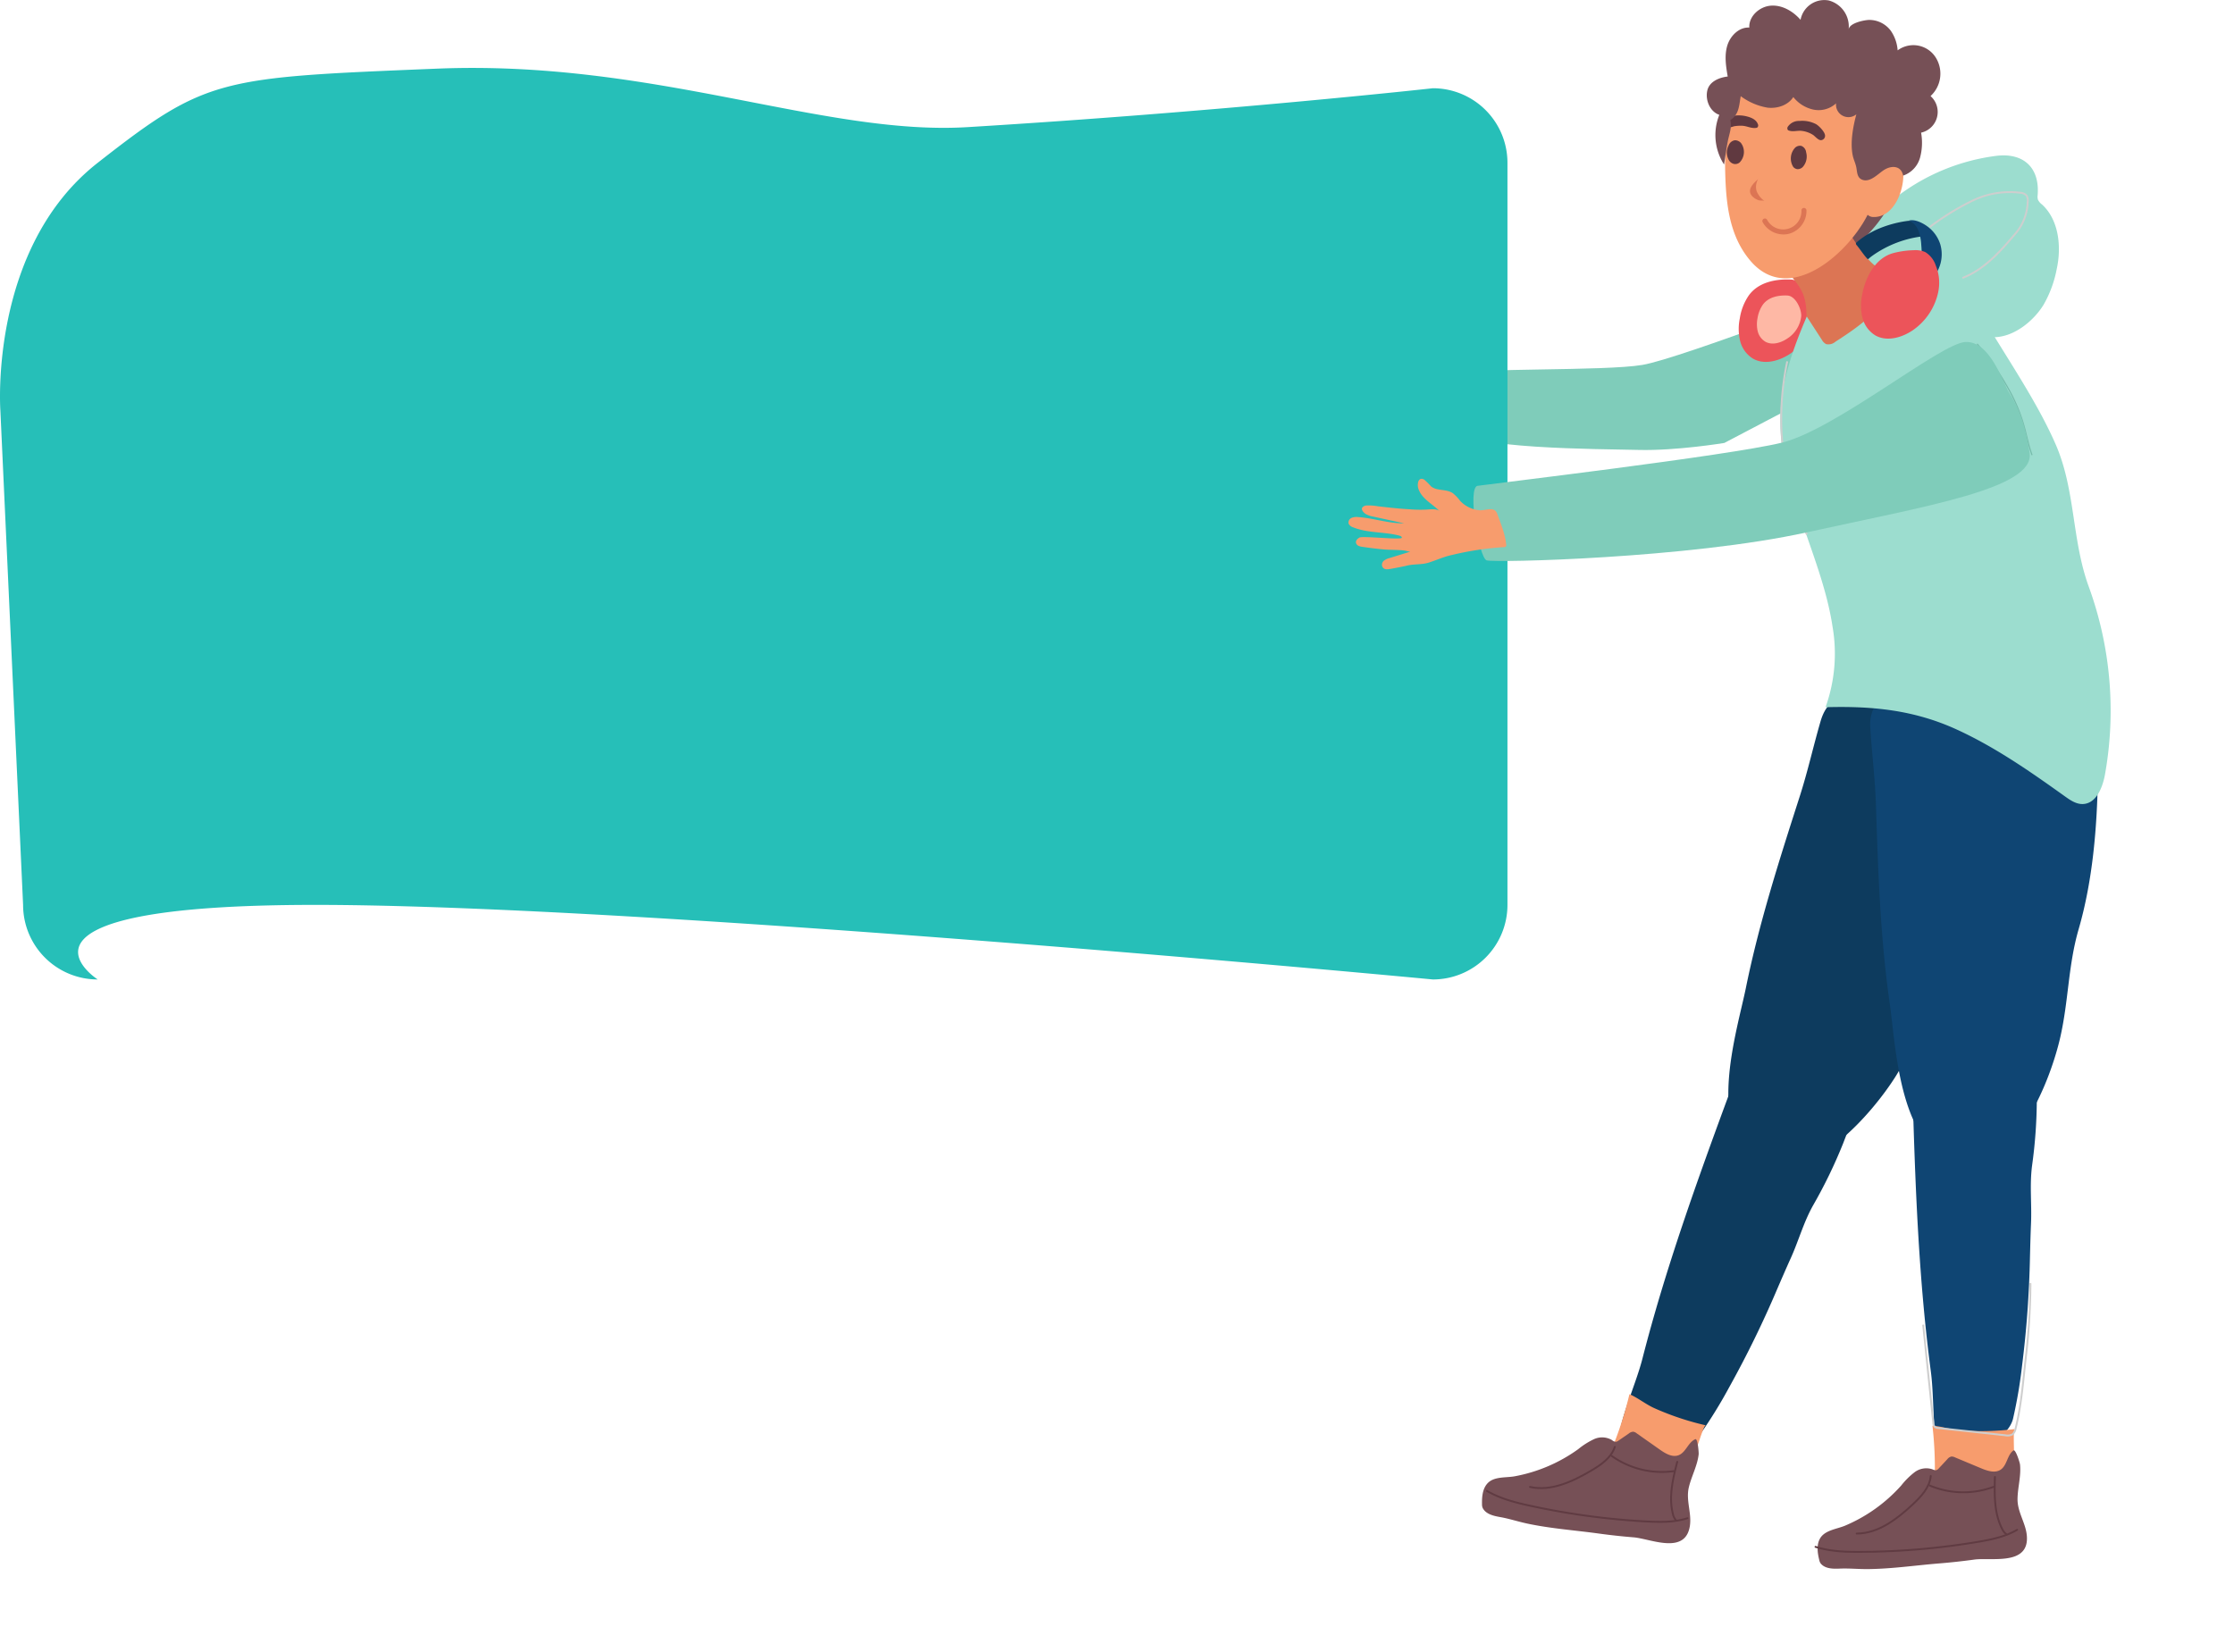 <svg xmlns="http://www.w3.org/2000/svg" width="598.999" height="442.96" viewBox="0 0 598.999 442.96">
  <g id="Group_18934" data-name="Group 18934" transform="translate(-1076.457 -924.664)">
    <g id="Group_13864" data-name="Group 13864" transform="matrix(-0.035, -0.999, 0.999, -0.035, 1433.297, 1042.065)">
      <path id="Path_2821" data-name="Path 2821" d="M600.226,310.935a10.982,10.982,0,0,0,2.43-1.529c.961-.982,1.224-2.347,1.742-3.573a4.341,4.341,0,0,1,1.114-1.694,23.049,23.049,0,0,0,2.127-1.415,1.262,1.262,0,0,0,.466-.937,1.11,1.11,0,0,0-.625-.807,3.206,3.206,0,0,0-2.018-.312c-2.716.381-4.654,2.922-6.852,4.328.826-.528,1.006-2.463,1.112-3.313a33.674,33.674,0,0,1,.963-4.309c.734-2.8,1.637-5.549,2.539-8.3a13.276,13.276,0,0,0,.814-2.877,1.613,1.613,0,0,0-.293-1.318c-.521-.495-1.432.106-1.836.509a6.155,6.155,0,0,0-1.164,1.936l-3.421,7.7c.781-4.065,3-7.709,4.126-11.694a3.568,3.568,0,0,0,.156-1.838,1.355,1.355,0,0,0-1.332-1.079,1.889,1.889,0,0,0-1.223.97c-2.345,3.5-2.821,7.929-4.695,11.705-.14.279-.371.6-.679.54-.66-.128,2.624-10.127,2.333-11.109-.175-.584-.6-1.2-1.207-1.2a1.2,1.2,0,0,0-.92.5,3.583,3.583,0,0,0-.476.975c-.653,1.794-1.273,3.6-1.822,5.426-.542,1.8-.838,3.7-1.436,5.463-.1.31-.646,1.23-.578,1.524L589,289.313a4.187,4.187,0,0,0-.359-1.566,1.429,1.429,0,0,0-1.285-.828c-1.264.092-1.247,1.389-1.266,2.288-.031,1.46-.062,2.884-.021,4.349.052,1.919-.582,3.88-.393,5.752.218,2.165.745,4.335.752,6.516a81.078,81.078,0,0,1-.75,14.086.686.686,0,0,0,.1.629.642.642,0,0,0,.391.132c2.856.315,5.759-.279,8.577-.67,2.357-.324,1.424-2.863,1.971-4.579A8.068,8.068,0,0,1,600.226,310.935Z" transform="translate(-585.643 -280.409)" fill="#f79c6d"/>
    </g>
    <path id="Path_16766" data-name="Path 16766" d="M871.472,11167.926l-35.272,18.522s-12.827,2.129-22.984,1.874-47.326-.229-48.273-5.58-4.15-13.142,0-14.816,39.024-.693,49.254-2.4,62.4-21.878,62.4-21.878Z" transform="translate(702.605 -10143)" fill="#7fccba"/>
    <g id="Group_18434" data-name="Group 18434" transform="translate(85.649 -32.672)">
      <path id="Path_16893" data-name="Path 16893" d="M20,0H219a20,20,0,0,1,20,20s-20,210.163-20,299.663S239,378,239,378a20,20,0,0,1-20,20L86.415,404.092S42.917,407.249,20,378-2.858,345.4-5.251,287.1,12.78,183.532,10.429,144.775C6.339,77.355,0,20,0,20A20,20,0,0,1,20,0Z" transform="translate(1395 981) rotate(90)" fill="#26bfb8"/>
    </g>
    <path id="Path_2820" data-name="Path 2820" d="M642.422,355.889a19.367,19.367,0,0,1-5.205-3.66,27.138,27.138,0,0,1-4.74-5.021c-.8-1.216-1.209-3.173-2.442-4.048-3.294-2.333-10.508,2.34-13.619,3.651-1.136-2.456-.093-5.331,1.107-7.756,3.632-7.354,8.634-16.111,15.314-20.969a55.388,55.388,0,0,1,25.559-10.16c7.264-.909,11.717,3.064,11.145,10.492a3.045,3.045,0,0,0,.076,1.261,3.692,3.692,0,0,0,1.122,1.313c4.595,4.24,5.17,11.516,3.923,17.221a30.673,30.673,0,0,1-3.547,9.654c-2.643,4.283-7.73,8.476-12.964,8.677-2.021.08-3.982-.369-6.025-.18C648.775,356.672,645.654,357.269,642.422,355.889Z" transform="translate(953.272 658.539)" fill="#9cddcf"/>
    <path id="Path_2823" data-name="Path 2823" d="M670.986,374.383a22.858,22.858,0,0,1,4.988,1.834c6.7,3.4,11.568,10.5,11.618,18.011.031,4.531-1.576,8.894-3.159,13.139q-7.052,18.9-14.1,37.787c-3.93,10.532-6.847,22.533-12.907,32.042s-22.486,28.881-35.769,22.656c-15.5-7.264-6.557-35.071-4.2-46.689,3.552-17.472,9.02-34.475,14.462-51.428,2.129-6.628,3.62-13.4,5.565-20.074,1.484-5.087,4.654-7.238,10.411-7.4,5.052-.137,8.8.1,13.908-.435A27.02,27.02,0,0,1,670.986,374.383Z" transform="translate(927.123 736.415)" fill="#0d3b5e"/>
    <path id="Path_2824" data-name="Path 2824" d="M52.246,67.539a277.41,277.41,0,0,1,9.036,27.8,129.352,129.352,0,0,1,3.159,14.254c.551,3.85-2.593,7.368-3.44,11.064-.5,2.158-.355,4.411-.92,6.578-1.112,4.25-3.736,5.984-7.3,2.648-6.121-5.729-9.365-16.433-13.51-23.714C30.522,90.812,22.829,74.89,15.514,58.815,11.846,50.76,8.28,42.659,4.714,34.559.446,24.865-2.644,15.114,3.3,5.056,6.465-.308,10.038-.7,15.566.674c13,3.232,17.526,15.394,22.277,26.588a131.936,131.936,0,0,1,5.776,17.609c1.372,5.142,3.762,9.365,5.546,14.351C50.149,61.976,51.193,64.749,52.246,67.539Z" transform="matrix(0.719, 0.695, -0.695, 0.719, 1562.386, 1185.396)" fill="#0d3b5e"/>
    <path id="Path_2825" data-name="Path 2825" d="M13.631,21.127c-1.254.449-4.971,2.212-6.124,1.422a4.255,4.255,0,0,1-1.3-1.978A98.137,98.137,0,0,0,0,8.232c2.347-.88,5.042-1.081,7.432-1.95A74.706,74.706,0,0,0,20.55,0c-.9.5,7.378,13.787,4.782,15.785-1.427,1.1-3.6,1.164-5.182,2.231A29.4,29.4,0,0,1,13.631,21.127Z" transform="matrix(0.719, 0.695, -0.695, 0.719, 1519.079, 1292.619)" fill="#f79c6d"/>
    <path id="Path_2826" data-name="Path 2826" d="M47.155,23.921c1.207-1.663,1.5-3.615-.149-6-2.026-2.917-5.6-4.2-7.458-7.34C38,7.963,37.186,4.843,35.3,2.4,35,2.015,32.111-.533,31.839.1c-.819,1.914.627,4.25-.215,6.154C30.881,7.94,28.77,8.437,26.95,8.723L19.438,9.9a1.922,1.922,0,0,0-.951.327,1.942,1.942,0,0,0-.532,1.174q-.334,1.647-.667,3.3a1.471,1.471,0,0,1-.3.743,1.821,1.821,0,0,1-1.067.362,5.211,5.211,0,0,0-3.623,3.178,20.286,20.286,0,0,0-1.178,4.865A42.155,42.155,0,0,1,3.942,40.9c-1.425,2-4.068,3.9-3.937,6.552.095,1.966,1.51,3.639,2.856,4.966a2.274,2.274,0,0,0,.8.57c1.8.641,3.7-.575,5.083-1.507,2.054-1.387,4.337-2.482,6.443-3.8,5.5-3.44,10.364-7.543,15.569-11.353q3.8-2.779,7.439-5.769C40.4,28.738,45.1,26.751,47.155,23.921Z" transform="matrix(0.719, 0.695, -0.695, 0.719, 1508.203, 1288.413)" fill="#765056"/>
    <path id="Path_2827" data-name="Path 2827" d="M133.947,21.29c4.858,4.647,7.212,9.654,4.806,18.423a28.623,28.623,0,0,1-8.968,14.109c-5.757,4.91-13.205,7.319-20.543,9.162-13.066,3.284-27.229,5.863-40.757,5.584-10.151-.208-19.145,2.364-29.3,2.749C27.934,71.746,2.642,69.266.2,54.8c-2.846-16.88,25.107-25.349,36-30.017C52.6,17.76,69.687,12.578,86.728,7.405,93.388,5.385,99.808,2.756,106.4.558c10.837-3.613,15.77,11.308,22.829,16.762A59.181,59.181,0,0,1,133.947,21.29Z" transform="matrix(0.259, -0.966, 0.966, 0.259, 1549.827, 1222.245)" fill="#0f4573"/>
    <path id="Path_2828" data-name="Path 2828" d="M73.554,40.632A277.115,277.115,0,0,1,95.228,60.245a129.335,129.335,0,0,1,9.834,10.79c2.4,3.067,1.42,7.68,2.525,11.31.644,2.118,1.888,4,2.475,6.161,1.152,4.24-.26,7.051-5.014,5.932-8.161-1.921-16.3-9.592-23.522-13.842C66.3,71.634,51.7,61.651,37.354,51.351,30.166,46.19,23.041,40.94,15.914,35.689,7.389,29.4-.147,22.486,0,10.8.08,4.577,2.981,2.457,8.459.9,21.347-2.772,31.323,5.526,41.015,12.87a131.783,131.783,0,0,1,13.776,12.4c3.748,3.776,7.924,6.251,11.954,9.687C68.971,36.853,71.254,38.739,73.554,40.632Z" transform="matrix(0.616, 0.788, -0.788, 0.616, 1607.462, 1178.595)" fill="#0f4573"/>
    <path id="Path_2829" data-name="Path 2829" d="M18.243,21.768c-.864,1.013-3.211,4.392-4.6,4.28a4.235,4.235,0,0,1-2.115-1.067A98.377,98.377,0,0,0,0,17.367c1.6-1.933,3.835-3.448,5.475-5.39A74.6,74.6,0,0,0,13.726,0C13.2.878,26.988,8.286,25.732,11.308c-.691,1.666-2.541,2.8-3.386,4.517A29.491,29.491,0,0,1,18.243,21.768Z" transform="matrix(0.588, 0.809, -0.809, 0.588, 1608.65, 1296.786)" fill="#f79c6d"/>
    <path id="Path_2830" data-name="Path 2830" d="M34.987,16.378c.48-2,.009-3.916-2.428-5.487-2.986-1.924-6.777-1.744-9.694-3.937-2.435-1.831-4.375-4.406-7.046-5.946C15.4.764,11.749-.485,11.74.206c-.026,2.08,2.2,3.687,2.151,5.769-.045,1.841-1.805,3.107-3.379,4.065L4.017,13.993a1.949,1.949,0,0,0-.755.667,1.959,1.959,0,0,0-.045,1.287l.641,3.3a1.444,1.444,0,0,1,0,.8c-.137.357-.521.54-.845.743A5.209,5.209,0,0,0,.877,25.112a20.29,20.29,0,0,0,.769,4.945,42.194,42.194,0,0,1-.128,18.5C.964,50.95-.753,53.712.378,56.116c.84,1.782,2.785,2.787,4.536,3.5a2.263,2.263,0,0,0,.956.222c1.907-.095,3.2-1.945,4.122-3.332,1.37-2.066,3.062-3.952,4.505-5.975,3.767-5.276,6.7-10.927,10.061-16.433q2.449-4.021,4.673-8.17C30.581,23.408,34.166,19.779,34.987,16.378Z" transform="matrix(0.588, 0.809, -0.809, 0.588, 1609.595, 1304.009)" fill="#765056"/>
    <path id="Path_2831" data-name="Path 2831" d="M617.2,335.165c-.052-.064-.1-.13-.154-.2-1.5-2.054-1.112-5.674-.379-7.92a67.231,67.231,0,0,0,1.484-6.819,27.045,27.045,0,0,1,7.233-12.768,6.913,6.913,0,0,1,3.923-2.253c7.952-.8,4.264,10.253,2.877,14.062a37.469,37.469,0,0,1-9.394,14.384C621.248,335.111,618.982,337.3,617.2,335.165Z" transform="translate(953.399 654.942)" fill="#765056"/>
    <path id="Path_2832" data-name="Path 2832" d="M600.3,305.269" transform="translate(931.918 655.085)" fill="none" stroke="#222e46" stroke-miterlimit="10" stroke-width="0.706"/>
    <g id="Group_13867" data-name="Group 13867" transform="translate(1542.655 999.605)">
      <path id="Path_2833" data-name="Path 2833" d="M625.089,331.4c.17-3.23-2.57-9.335-6.372-9.517-4.086-.194-8.714.71-11.268,4.207A14.83,14.83,0,0,0,605,332.307a13.92,13.92,0,0,0,.074,5.979,7.782,7.782,0,0,0,3.417,4.777c3.064,1.794,7.06.688,10.014-1.28C622.041,339.425,624.866,335.644,625.089,331.4Z" transform="translate(-604.709 -321.858)" fill="#ec545a"/>
      <path id="Path_2834" data-name="Path 2834" d="M618.653,329.234c.1-1.881-1.5-5.442-3.715-5.546-2.383-.116-5.083.412-6.571,2.451a8.7,8.7,0,0,0-1.429,3.625,8.125,8.125,0,0,0,.045,3.485,4.538,4.538,0,0,0,1.99,2.787c1.786,1.046,4.117.4,5.84-.748A8.129,8.129,0,0,0,618.653,329.234Z" transform="translate(-601.892 -319.378)" fill="#feb8a5"/>
    </g>
    <path id="Path_2836" data-name="Path 2836" d="M632.43,330.8a14.892,14.892,0,0,0,7.752,5.215,20.671,20.671,0,0,0,5.281.336c2.1-.045,2.943-.213,3.667,1.869.913,2.622,1.957,4.735,1.85,7.6a34.927,34.927,0,0,1-5.674,16.785c-4.889,7.494-17.316,10-24.871,4.638-9.084-6.455-1.261-18.546-5.054-26.816-1.394-3.036-4.366-5.454-5.615-8.393-1-2.352.021-3.485,1.64-5.49,1.881-2.328,4.356-4.2,6.09-6.639,2-2.816,1.718-6.005,2.6-9.126-.17.6,1.744,3.173,2.08,3.779q1.129,2.034,2.281,4.048,2.314,4.029,4.849,7.917A41.377,41.377,0,0,0,632.43,330.8Z" transform="translate(944.313 662.617)" fill="#dc7554"/>
    <path id="Path_2837" data-name="Path 2837" d="M625.4,295.661c-7.43-.471-14.77.239-18.025,7.645-3.542,8.059-4.408,17.14-4.174,25.841.225,8.291,1.053,16.913,6.72,23.607,10.981,12.966,28.145-3.651,32.305-14.15,4.843-12.224,6.436-34.51-8.906-41.268A23.237,23.237,0,0,0,625.4,295.661Z" transform="translate(935.835 641.804)" fill="#f79c6d"/>
    <path id="Path_2838" data-name="Path 2838" d="M625.481,308.007c6.445-1.836,4.437,16.376-4.209,16.208a2.223,2.223,0,0,1-2.215-1.73,3.351,3.351,0,0,1,.1-1.072c.9-4.4.639-10.2,5.021-12.822A5.488,5.488,0,0,1,625.481,308.007Z" transform="translate(957.528 658.648)" fill="#f79c6d"/>
    <g id="Group_13872" data-name="Group 13872" transform="translate(1538.234 955.605)">
      <g id="Group_13869" data-name="Group 13869">
        <path id="Path_2839" data-name="Path 2839" d="M620.336,307.9c.024-1-1.633-2.695-2.454-3.149a8,8,0,0,0-4.4-.842,3.578,3.578,0,0,0-3.112,1.519.781.781,0,0,0-.023.89.8.8,0,0,0,.357.192c1.188.374,2.323-.116,3.492.083a7.082,7.082,0,0,1,3.01,1.126c.518.4,1.273,1.306,1.957,1.349A1.168,1.168,0,0,0,620.336,307.9Z" transform="translate(-592.76 -302.416)" fill="#603940"/>
        <path id="Path_2840" data-name="Path 2840" d="M611.258,312.369a4.226,4.226,0,0,1,.558-5.187,1.933,1.933,0,0,1,1.607-.44,2.064,2.064,0,0,1,1.3,1.73,4.2,4.2,0,0,1-.88,3.9,1.928,1.928,0,0,1-1.424.617A1.681,1.681,0,0,1,611.258,312.369Z" transform="translate(-592.222 -298.564)" fill="#603940"/>
        <path id="Path_2841" data-name="Path 2841" d="M602.863,305.83a.906.906,0,0,1,.194-.759c1.4-1.945,4.266-2.061,6.318-1.55,1.25.312,2.577.854,3.024,2.1a.748.748,0,0,1-.144.885.893.893,0,0,1-.416.123c-1.337.142-2.454-.559-3.734-.585a10.494,10.494,0,0,0-2.056.133,12.365,12.365,0,0,1-1.76.438A1.379,1.379,0,0,1,602.863,305.83Z" transform="translate(-602.841 -303.262)" fill="#603940"/>
        <path id="Path_2842" data-name="Path 2842" d="M606.763,312.064a4.026,4.026,0,0,0,.393-5.241,2.173,2.173,0,0,0-1.625-.741,2.14,2.14,0,0,0-1.716,1.462,3.986,3.986,0,0,0,.2,4.034,2.127,2.127,0,0,0,1.4.883A1.888,1.888,0,0,0,606.763,312.064Z" transform="translate(-602.125 -299.411)" fill="#603940"/>
      </g>
      <path id="Path_2843" data-name="Path 2843" d="M606.063,314.2c-.412-1.346.935-2.688,2.1-3.71a4.038,4.038,0,0,0-.393,3.209,5.814,5.814,0,0,0,2.111,2.636c-.239-.163-1.155-.066-1.5-.173a4.245,4.245,0,0,1-1.538-.854A2.424,2.424,0,0,1,606.063,314.2Z" transform="translate(-598.542 -293.385)" fill="#dc7554"/>
      <g id="Group_13871" data-name="Group 13871" transform="translate(10.766 24.814)">
        <g id="Group_13870" data-name="Group 13870">
          <path id="Path_2844" data-name="Path 2844" d="M613.058,320.864a6.411,6.411,0,0,1-5.587-3.28.677.677,0,0,1,1.193-.641,4.893,4.893,0,0,0,9.2-2.492.679.679,0,0,1,.653-.7.691.691,0,0,1,.7.653,6.381,6.381,0,0,1-4.609,6.261A5.973,5.973,0,0,1,613.058,320.864Z" transform="translate(-607.391 -313.749)" fill="#dc7554"/>
        </g>
      </g>
    </g>
    <path id="Path_2845" data-name="Path 2845" d="M648.737,335.687c2.037-1.223,4.507-1.02,4.995,1.588a7.071,7.071,0,0,0,4.519-4.751,15.311,15.311,0,0,0,.3-6.765,5.691,5.691,0,0,0,2.534-9.812,8.158,8.158,0,0,0,1.616-9.957,7.087,7.087,0,0,0-10.44-2.3,10.523,10.523,0,0,0-1.815-5.229,7.21,7.21,0,0,0-5.783-2.934c-1.273.014-5.321.8-5.537,2.541a7.225,7.225,0,0,0-5.326-7.754,6.482,6.482,0,0,0-7.57,5.191c-2-2.3-4.912-4.018-7.953-3.8s-5.951,2.83-5.788,5.873c-2.761-.156-5.146,2.243-5.925,4.9s-.334,5.5.132,8.225c-2.3.274-4.962,1.353-5.485,3.831-.544,2.572.75,5.594,3.235,6.45a14.582,14.582,0,0,0,1.268,13.312c.34-2.1.61-4.233,1.027-6.322.4-1.992,1.1-3.466.672-5.589,2.364-1.524,2.333-3.956,2.777-6.408a16.749,16.749,0,0,0,7.179,3.078c2.612.3,5.509-.627,6.919-2.844a9.4,9.4,0,0,0,5.421,3.374,6.941,6.941,0,0,0,6.045-1.682,3.336,3.336,0,0,0,5.437,2.936c-.9,3.353-1.682,7.576-.972,11.033l.019.092c.234,1.065.731,2.021.942,3.1.25,1.283.163,2.8,1.649,3.339C644.986,339.179,647.1,336.669,648.737,335.687Z" transform="translate(933.007 634.479)" fill="#765056"/>
    <path id="Path_2846" data-name="Path 2846" d="M623.435,416.731c-3.007-20.19-16.3-40.281-13.679-60.926.979-7.711,3.7-15.094,6.769-22.235q2.016,3.109,4.034,6.214a2.826,2.826,0,0,0,1.152,1.178,2.857,2.857,0,0,0,2.513-.648c6.327-4.072,13.113-8.741,15.25-15.955.386-1.306.731-2.832,1.94-3.459a3.918,3.918,0,0,1,1.756-.334c7.584-.137,14.788,3.061,18.306,9.331,6.881,12.254,16.209,25.157,21.788,37.955,5.343,12.257,4.292,25.626,8.882,38.184a97.169,97.169,0,0,1,4.337,50.361c-.636,3.533-2.378,7.823-5.967,7.908-1.763.043-3.334-1.029-4.768-2.056-9.263-6.627-18.695-13.217-29.092-17.964-11.422-5.217-22.649-6.308-35.1-5.941A42.393,42.393,0,0,0,623.435,416.731Z" transform="translate(944.376 675.979)" fill="#9cddcf"/>
    <path id="Path_2848" data-name="Path 2848" d="M622.292,324.666a10.289,10.289,0,0,0-.854.7.331.331,0,0,1-.215.116.327.327,0,0,1-.215-.132c-1.027-1.115-1.846-2.43-2.809-3.6a.6.6,0,0,1-.2-.506.615.615,0,0,1,.21-.272,22.853,22.853,0,0,1,5.691-3.556,30.508,30.508,0,0,1,7.711-2.137,4.968,4.968,0,0,1,3.372.691,3.755,3.755,0,0,1,2.08,2.738.584.584,0,0,1-.04.4.633.633,0,0,1-.48.206A29.192,29.192,0,0,0,622.292,324.666Z" transform="translate(956.088 668.66)" fill="#0d3b5e"/>
    <path id="Path_2849" data-name="Path 2849" d="M632.391,321.618a9.552,9.552,0,0,1-2.3,9.3c-1.1-.788-2.548-.776-3.859-1.088-.208-.05-.447-.14-.495-.348-.042-.187.095-.362.215-.511,1.607-1.971,1.559-4.775,1.328-7.307a12.706,12.706,0,0,0-.755-3.731,4.968,4.968,0,0,0-2.517-2.693c1.611-.44,3.788.705,5.042,1.659A9.451,9.451,0,0,1,632.391,321.618Z" transform="translate(964.313 668.571)" fill="#0f4573"/>
    <path id="Path_2850" data-name="Path 2850" d="M639.274,329.751a12.184,12.184,0,0,0-.66-7.1,6.667,6.667,0,0,0-2.837-3.611,6.558,6.558,0,0,0-3.062-.492,23.783,23.783,0,0,0-5.385.743c-4.924,1.266-7.631,6.545-8.475,11.306a13.957,13.957,0,0,0,.076,5.979,7.794,7.794,0,0,0,3.417,4.78c3.064,1.791,7.061.686,10.014-1.282A16.563,16.563,0,0,0,639.274,329.751Z" transform="translate(956.879 673.216)" fill="#ec545a"/>
    <path id="Path_2852" data-name="Path 2852" d="M7.875,0A176.236,176.236,0,0,1,23.21,12.7c4.692,4.295,9.647,8.473,13.664,13.283a2.72,2.72,0,0,1,.83,1.636,2.752,2.752,0,0,1-.923,1.7Q30.723,36,24.67,42.689a1.625,1.625,0,0,1-.909.62,1.727,1.727,0,0,1-1.069-.33Q11.345,36.4,0,29.816" transform="matrix(0.588, 0.809, -0.809, 0.588, 1616.249, 1262.569)" fill="none" stroke="#cecece" stroke-linecap="round" stroke-miterlimit="10" stroke-width="0.5" style="mix-blend-mode: multiply;isolation: isolate"/>
    <g id="Group_13873" data-name="Group 13873" transform="matrix(0.719, 0.695, -0.695, 0.719, 1503.693, 1294.96)">
      <path id="Path_2853" data-name="Path 2853" d="M0,32.1c4.255-1.058,8.1-3.315,11.812-5.648a195.667,195.667,0,0,0,24.8-18.34C39.333,5.726,42.03,3.192,43.734,0" transform="translate(0 8.975)" fill="none" stroke="#603b42" stroke-linecap="round" stroke-miterlimit="10" stroke-width="0.5"/>
      <path id="Path_2854" data-name="Path 2854" d="M8.885,0c1.365,2.759.677,6.05-.147,9.017C7.191,14.59,4.931,20.5,0,23.522" transform="translate(7.558 8.757)" fill="none" stroke="#603b42" stroke-linecap="round" stroke-miterlimit="10" stroke-width="0.5"/>
      <path id="Path_2855" data-name="Path 2855" d="M0,0C2.347,4.108,4.855,8.383,8.887,10.858a3.581,3.581,0,0,0,1.685.632" transform="translate(31.262 0)" fill="none" stroke="#603b42" stroke-linecap="round" stroke-miterlimit="10" stroke-width="0.5"/>
      <path id="Path_2856" data-name="Path 2856" d="M0,8.636A23.234,23.234,0,0,0,14.8,0" transform="translate(17.533 2.439)" fill="none" stroke="#603b42" stroke-linecap="round" stroke-miterlimit="10" stroke-width="0.5"/>
    </g>
    <g id="Group_13874" data-name="Group 13874" transform="matrix(0.588, 0.809, -0.809, 0.588, 1603.638, 1310.132)">
      <path id="Path_2857" data-name="Path 2857" d="M0,46.414c3.521-2.61,6.211-6.169,8.743-9.749A195.593,195.593,0,0,0,24.61,10.219C26.21,6.975,27.731,3.6,28.079,0" transform="translate(0 3.507)" fill="none" stroke="#603b42" stroke-linecap="round" stroke-miterlimit="10" stroke-width="0.5"/>
      <path id="Path_2858" data-name="Path 2858" d="M0,0C2.319,2.025,2.946,5.331,3.322,8.385c.71,5.74.885,12.06-2.508,16.745" transform="translate(2.792 13.769)" fill="none" stroke="#603b42" stroke-linecap="round" stroke-miterlimit="10" stroke-width="0.5"/>
      <path id="Path_2859" data-name="Path 2859" d="M0,0C3.743,2.891,7.7,5.88,12.37,6.62a3.593,3.593,0,0,0,1.8-.064" transform="translate(13.12 0)" fill="none" stroke="#603b42" stroke-linecap="round" stroke-miterlimit="10" stroke-width="0.5"/>
      <path id="Path_2860" data-name="Path 2860" d="M0,13.655A23.235,23.235,0,0,0,10.364,0" transform="translate(4.687 1.838)" fill="none" stroke="#603b42" stroke-linecap="round" stroke-miterlimit="10" stroke-width="0.5"/>
    </g>
    <path id="Path_2861" data-name="Path 2861" d="M611.1,331.223a73.764,73.764,0,0,0,5.222,46.062" transform="translate(944.529 690.543)" fill="none" stroke="#cecece" stroke-linecap="round" stroke-miterlimit="10" stroke-width="0.5" style="mix-blend-mode: multiply;isolation: isolate"/>
    <path id="Path_2863" data-name="Path 2863" d="M626.44,321.2a68.135,68.135,0,0,1,11.287-6.928,22.887,22.887,0,0,1,12.91-2.1,2.407,2.407,0,0,1,1.54.7,2.5,2.5,0,0,1,.322,1.782,13.586,13.586,0,0,1-3.535,8.743c-3.9,4.633-8.144,9.313-13.776,11.54" transform="translate(967.633 664.2)" fill="none" stroke="#cecece" stroke-linecap="round" stroke-miterlimit="10" stroke-width="0.5" style="mix-blend-mode: multiply;isolation: isolate"/>
    <path id="Path_16765" data-name="Path 16765" d="M779.955,10906.146a74.23,74.23,0,0,1,9.47,14.031c3.685,7.461,3.435,10.729,5.271,15.814" transform="translate(826.62 -9889.275)" fill="none" stroke="#75bbaa" stroke-width="0.3"/>
    <path id="Path_16780" data-name="Path 16780" d="M874.931,10933.729c1.368,9.541-27.742,14.22-59.659,21.247s-83.8,8.2-85.912,7.535-5.252-19.568-2.46-19.994,67.156-8.052,81.565-11.567,42.527-26.611,49.2-27,10.067,10.822,11.747,13.535S873.563,10924.188,874.931,10933.729Z" transform="translate(745.724 -9887.567)" fill="#7fccba"/>
    <g id="Group_18344" data-name="Group 18344" transform="matrix(0.087, 0.996, -0.996, 0.087, 1478.61, 1051.221)">
      <path id="Path_2835" data-name="Path 2835" d="M6.782,11.3a10.954,10.954,0,0,0-2.236,1.8c-.84,1.088-.944,2.475-1.316,3.75a4.326,4.326,0,0,1-.911,1.813,22.557,22.557,0,0,0-1.95,1.652,1.275,1.275,0,0,0-.355.984,1.113,1.113,0,0,0,.715.729,3.2,3.2,0,0,0,2.04.078c2.655-.7,4.285-3.443,6.306-5.094-.759.62-.714,2.565-.722,3.421A33.87,33.87,0,0,1,7.9,24.821c-.4,2.865-.985,5.7-1.559,8.537a13.173,13.173,0,0,0-.476,2.951,1.608,1.608,0,0,0,.445,1.278c.572.431,1.408-.272,1.765-.719A6.162,6.162,0,0,0,9,34.811q1.253-4.025,2.506-8.045c-.3,4.127-2.085,8-2.742,12.091A3.557,3.557,0,0,0,8.821,40.7a1.358,1.358,0,0,0,1.448.918,1.89,1.89,0,0,0,1.1-1.105c1.924-3.75,1.884-8.2,3.308-12.171.106-.293.3-.639.61-.615.672.052-1.431,10.364-1.029,11.305.241.561.731,1.119,1.337,1.058a1.2,1.2,0,0,0,.857-.608,3.517,3.517,0,0,0,.36-1.024c.44-1.855.847-3.72,1.183-5.6.329-1.846.4-3.767.793-5.594.068-.319.5-1.3.4-1.581l1.25,5.79a4.214,4.214,0,0,0,.537,1.514,1.432,1.432,0,0,0,1.372.674c1.245-.241,1.076-1.526.991-2.421-.137-1.453-.272-2.873-.483-4.323-.272-1.9.13-3.921-.274-5.759-.466-2.125-1.243-4.219-1.5-6.386A80.95,80.95,0,0,1,20.188.7a.689.689,0,0,0-.17-.615.668.668,0,0,0-.4-.085c-2.875.019-5.688.944-8.445,1.659-2.3.6-1.084,3.01-1.425,4.777A8.081,8.081,0,0,1,6.782,11.3Z" fill="#f79c6d"/>
    </g>
  </g>
</svg>
